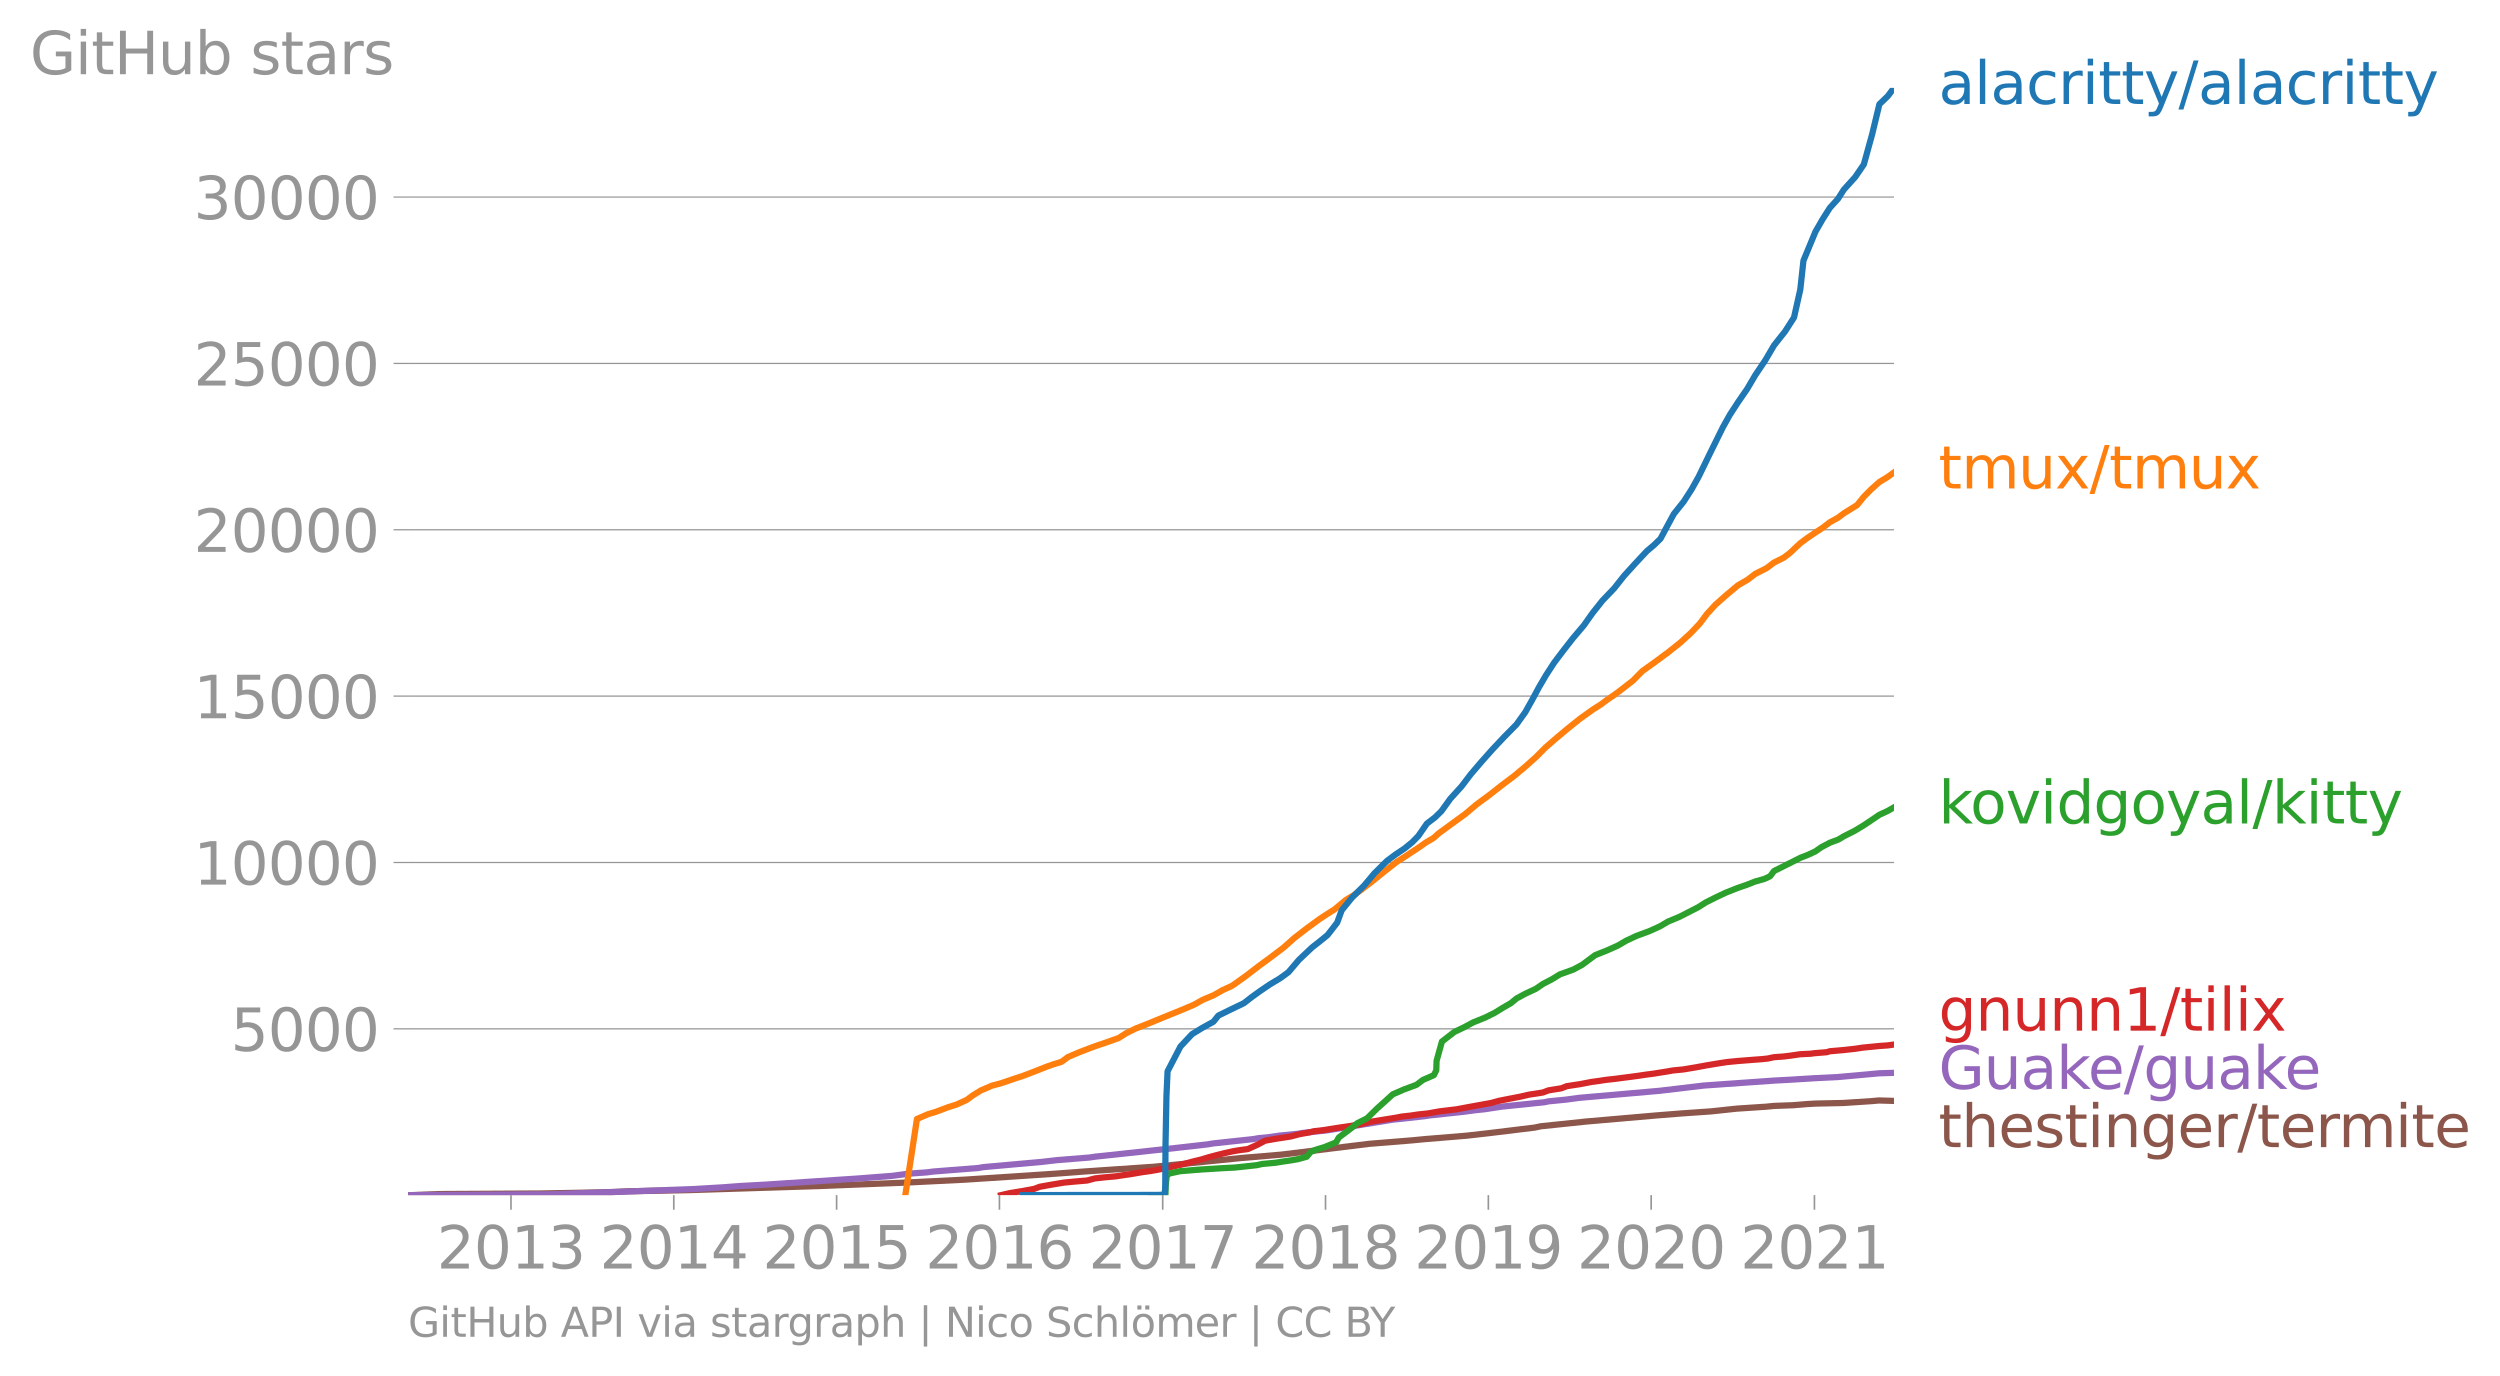 <svg height="441.03" viewBox="0 0 600.841 330.772" width="801.122" xmlns="http://www.w3.org/2000/svg" xmlns:xlink="http://www.w3.org/1999/xlink"><defs><style>*{stroke-linecap:butt;stroke-linejoin:round}</style></defs><g id="figure_1"><path d="M0 330.772h600.841V0H0z" style="fill:none" id="patch_1"/><g id="axes_1"><path d="M98.073 287.237h357.12V21.125H98.073z" style="fill:none" id="patch_2"/><path clip-path="url(#pf6d5e556a9)" d="m98.81 287.237 6.883-.264 24.26-.136 14.271-.263 4.445-.144 2.3-.12 14.524-.28 31.3-.976 8.181-.328 12.262-.487 14.677-.728 14.94-.976 7.311-.495 6.365-.48 16.657-1.136 6.711-.655 14.363-1.456 9.691-.815 21.108-2.599 10.113-.815 3.348-.32 9.922-.816 5.701-.648 10.685-1.303 1.536-.32 10.858-1.135 16.866-1.464 6.112-.487 7.039-.488 6.134-.656 7.139-.472 1.837-.183 4.586-.168 3.428-.28 1.877-.112 6.743-.144 6.79-.448 1.819-.16 3 .088h0" style="fill:none;stroke:#8c564b;stroke-linecap:square;stroke-width:1.5" id="line2d_1"/><g id="matplotlib.axis_1"><g id="xtick_1"><g id="line2d_2"><defs><path d="M0 0v3.5" id="m288467187e" style="stroke:#969696;stroke-width:.4"/></defs><use style="fill:#969696;stroke:#969696;stroke-width:.4" x="122.805" xlink:href="#m288467187e" y="287.237"/></g><g style="fill:#969696" transform="matrix(.14 0 0 -.14 104.99 304.875)" id="text_1"><defs><path d="M1228 531h2203V0H469v531q359 372 979 998 621 627 780 809 303 340 423 576 121 236 121 464 0 372-261 606-261 235-680 235-297 0-627-103-329-103-704-313v638q381 153 712 231 332 78 607 78 725 0 1156-363 431-362 431-968 0-288-108-546-107-257-392-607-78-91-497-524-418-433-1181-1211z" id="DejaVuSans-32" transform="scale(.016)"/><path d="M2034 4250q-487 0-733-480-245-479-245-1442 0-959 245-1439 246-480 733-480 491 0 736 480 246 480 246 1439 0 963-246 1442-245 480-736 480zm0 500q785 0 1199-621 414-620 414-1801 0-1178-414-1799Q2819-91 2034-91q-784 0-1198 620-414 621-414 1799 0 1181 414 1801 414 621 1198 621z" id="DejaVuSans-30" transform="scale(.016)"/><path d="M794 531h1031v3560L703 3866v575l1116 225h631V531h1031V0H794v531z" id="DejaVuSans-31" transform="scale(.016)"/><path d="M2597 2516q453-97 707-404 255-306 255-756 0-690-475-1069Q2609-91 1734-91q-293 0-604 58T488 141v609q262-153 574-231 313-78 654-78 593 0 904 234t311 681q0 413-289 645-289 233-804 233h-544v519h569q465 0 712 186t247 536q0 359-255 551-254 193-729 193-260 0-557-57-297-56-653-174v562q360 100 674 150t592 50q719 0 1137-327 419-326 419-882 0-388-222-655t-631-370z" id="DejaVuSans-33" transform="scale(.016)"/></defs><use xlink:href="#DejaVuSans-32"/><use x="63.623" xlink:href="#DejaVuSans-30"/><use x="127.246" xlink:href="#DejaVuSans-31"/><use x="190.869" xlink:href="#DejaVuSans-33"/></g></g><g id="xtick_2"><use style="fill:#969696;stroke:#969696;stroke-width:.4" x="161.936" xlink:href="#m288467187e" y="287.237" id="line2d_3"/><g style="fill:#969696" transform="matrix(.14 0 0 -.14 144.121 304.875)" id="text_2"><defs><path d="M2419 4116 825 1625h1594v2491zm-166 550h794V1625h666v-525h-666V0h-628v1100H313v609l1940 2957z" id="DejaVuSans-34" transform="scale(.016)"/></defs><use xlink:href="#DejaVuSans-32"/><use x="63.623" xlink:href="#DejaVuSans-30"/><use x="127.246" xlink:href="#DejaVuSans-31"/><use x="190.869" xlink:href="#DejaVuSans-34"/></g></g><g id="xtick_3"><use style="fill:#969696;stroke:#969696;stroke-width:.4" x="201.068" xlink:href="#m288467187e" y="287.237" id="line2d_4"/><g style="fill:#969696" transform="matrix(.14 0 0 -.14 183.253 304.875)" id="text_3"><defs><path d="M691 4666h2478v-532H1269V2991q137 47 274 70 138 23 276 23 781 0 1237-428 457-428 457-1159 0-753-469-1171Q2575-91 1722-91q-294 0-599 50Q819 9 494 109v635q281-153 581-228t634-75q541 0 856 284 316 284 316 772 0 487-316 771-315 285-856 285-253 0-505-56-251-56-513-175v2344z" id="DejaVuSans-35" transform="scale(.016)"/></defs><use xlink:href="#DejaVuSans-32"/><use x="63.623" xlink:href="#DejaVuSans-30"/><use x="127.246" xlink:href="#DejaVuSans-31"/><use x="190.869" xlink:href="#DejaVuSans-35"/></g></g><g id="xtick_4"><use style="fill:#969696;stroke:#969696;stroke-width:.4" x="240.2" xlink:href="#m288467187e" y="287.237" id="line2d_5"/><g style="fill:#969696" transform="matrix(.14 0 0 -.14 222.385 304.875)" id="text_4"><defs><path d="M2113 2584q-425 0-674-291-248-290-248-796 0-503 248-796 249-292 674-292t673 292q248 293 248 796 0 506-248 796-248 291-673 291zm1253 1979v-575q-238 112-480 171-242 60-480 60-625 0-955-422-329-422-376-1275 184 272 462 417 279 145 613 145 703 0 1111-427 408-426 408-1160 0-719-425-1154Q2819-91 2113-91q-810 0-1238 620-428 621-428 1799 0 1106 525 1764t1409 658q238 0 480-47t505-140z" id="DejaVuSans-36" transform="scale(.016)"/></defs><use xlink:href="#DejaVuSans-32"/><use x="63.623" xlink:href="#DejaVuSans-30"/><use x="127.246" xlink:href="#DejaVuSans-31"/><use x="190.869" xlink:href="#DejaVuSans-36"/></g></g><g id="xtick_5"><use style="fill:#969696;stroke:#969696;stroke-width:.4" x="279.439" xlink:href="#m288467187e" y="287.237" id="line2d_6"/><g style="fill:#969696" transform="matrix(.14 0 0 -.14 261.624 304.875)" id="text_5"><defs><path d="M525 4666h3000v-269L1831 0h-659l1594 4134H525v532z" id="DejaVuSans-37" transform="scale(.016)"/></defs><use xlink:href="#DejaVuSans-32"/><use x="63.623" xlink:href="#DejaVuSans-30"/><use x="127.246" xlink:href="#DejaVuSans-31"/><use x="190.869" xlink:href="#DejaVuSans-37"/></g></g><g id="xtick_6"><use style="fill:#969696;stroke:#969696;stroke-width:.4" x="318.571" xlink:href="#m288467187e" y="287.237" id="line2d_7"/><g style="fill:#969696" transform="matrix(.14 0 0 -.14 300.756 304.875)" id="text_6"><defs><path d="M2034 2216q-450 0-708-241-257-241-257-662 0-422 257-663 258-241 708-241t709 242q260 243 260 662 0 421-258 662-257 241-711 241zm-631 268q-406 100-633 378-226 279-226 679 0 559 398 884 399 325 1092 325 697 0 1094-325t397-884q0-400-227-679-226-278-629-378 456-106 710-416 255-309 255-755 0-679-414-1042Q2806-91 2034-91q-771 0-1186 362-414 363-414 1042 0 446 256 755 257 310 713 416zm-231 997q0-362 226-565 227-203 636-203 407 0 636 203 230 203 230 565 0 363-230 566-229 203-636 203-409 0-636-203-226-203-226-566z" id="DejaVuSans-38" transform="scale(.016)"/></defs><use xlink:href="#DejaVuSans-32"/><use x="63.623" xlink:href="#DejaVuSans-30"/><use x="127.246" xlink:href="#DejaVuSans-31"/><use x="190.869" xlink:href="#DejaVuSans-38"/></g></g><g id="xtick_7"><use style="fill:#969696;stroke:#969696;stroke-width:.4" x="357.703" xlink:href="#m288467187e" y="287.237" id="line2d_8"/><g style="fill:#969696" transform="matrix(.14 0 0 -.14 339.888 304.875)" id="text_7"><defs><path d="M703 97v575q238-113 481-172 244-59 479-59 625 0 954 420 330 420 377 1277-181-269-460-413-278-144-615-144-700 0-1108 423-408 424-408 1159 0 718 425 1152 425 435 1131 435 810 0 1236-621 427-620 427-1801 0-1103-524-1761Q2575-91 1691-91q-238 0-482 47Q966 3 703 97zm1256 1978q425 0 673 290 249 291 249 798 0 503-249 795-248 292-673 292t-673-292q-248-292-248-795 0-507 248-798 248-290 673-290z" id="DejaVuSans-39" transform="scale(.016)"/></defs><use xlink:href="#DejaVuSans-32"/><use x="63.623" xlink:href="#DejaVuSans-30"/><use x="127.246" xlink:href="#DejaVuSans-31"/><use x="190.869" xlink:href="#DejaVuSans-39"/></g></g><g id="xtick_8"><use style="fill:#969696;stroke:#969696;stroke-width:.4" x="396.835" xlink:href="#m288467187e" y="287.237" id="line2d_9"/><g style="fill:#969696" transform="matrix(.14 0 0 -.14 379.02 304.875)" id="text_8"><use xlink:href="#DejaVuSans-32"/><use x="63.623" xlink:href="#DejaVuSans-30"/><use x="127.246" xlink:href="#DejaVuSans-32"/><use x="190.869" xlink:href="#DejaVuSans-30"/></g></g><g id="xtick_9"><use style="fill:#969696;stroke:#969696;stroke-width:.4" x="436.074" xlink:href="#m288467187e" y="287.237" id="line2d_10"/><g style="fill:#969696" transform="matrix(.14 0 0 -.14 418.259 304.875)" id="text_9"><use xlink:href="#DejaVuSans-32"/><use x="63.623" xlink:href="#DejaVuSans-30"/><use x="127.246" xlink:href="#DejaVuSans-32"/><use x="190.869" xlink:href="#DejaVuSans-31"/></g></g></g><g id="matplotlib.axis_2"><g id="ytick_1"><path clip-path="url(#pf6d5e556a9)" d="M98.073 247.264h357.12" style="fill:none;stroke:#969696;stroke-linecap:square;stroke-width:.3" id="line2d_11"/><g id="line2d_12"><defs><path d="M0 0h-3.5" id="m61b2baf564" style="stroke:#969696;stroke-width:.3"/></defs><use style="fill:#969696;stroke:#969696;stroke-width:.3" x="98.073" xlink:href="#m61b2baf564" y="247.264"/></g><g style="fill:#969696" transform="matrix(.14 0 0 -.14 55.443 252.583)" id="text_10"><use xlink:href="#DejaVuSans-35"/><use x="63.623" xlink:href="#DejaVuSans-30"/><use x="127.246" xlink:href="#DejaVuSans-30"/><use x="190.869" xlink:href="#DejaVuSans-30"/></g></g><g id="ytick_2"><path clip-path="url(#pf6d5e556a9)" d="M98.073 207.284h357.12" style="fill:none;stroke:#969696;stroke-linecap:square;stroke-width:.3" id="line2d_13"/><use style="fill:#969696;stroke:#969696;stroke-width:.3" x="98.073" xlink:href="#m61b2baf564" y="207.284" id="line2d_14"/><g style="fill:#969696" transform="matrix(.14 0 0 -.14 46.536 212.603)" id="text_11"><use xlink:href="#DejaVuSans-31"/><use x="63.623" xlink:href="#DejaVuSans-30"/><use x="127.246" xlink:href="#DejaVuSans-30"/><use x="190.869" xlink:href="#DejaVuSans-30"/><use x="254.492" xlink:href="#DejaVuSans-30"/></g></g><g id="ytick_3"><path clip-path="url(#pf6d5e556a9)" d="M98.073 167.303h357.12" style="fill:none;stroke:#969696;stroke-linecap:square;stroke-width:.3" id="line2d_15"/><use style="fill:#969696;stroke:#969696;stroke-width:.3" x="98.073" xlink:href="#m61b2baf564" y="167.303" id="line2d_16"/><g style="fill:#969696" transform="matrix(.14 0 0 -.14 46.536 172.622)" id="text_12"><use xlink:href="#DejaVuSans-31"/><use x="63.623" xlink:href="#DejaVuSans-35"/><use x="127.246" xlink:href="#DejaVuSans-30"/><use x="190.869" xlink:href="#DejaVuSans-30"/><use x="254.492" xlink:href="#DejaVuSans-30"/></g></g><g id="ytick_4"><path clip-path="url(#pf6d5e556a9)" d="M98.073 127.322h357.12" style="fill:none;stroke:#969696;stroke-linecap:square;stroke-width:.3" id="line2d_17"/><use style="fill:#969696;stroke:#969696;stroke-width:.3" x="98.073" xlink:href="#m61b2baf564" y="127.322" id="line2d_18"/><g style="fill:#969696" transform="matrix(.14 0 0 -.14 46.536 132.641)" id="text_13"><use xlink:href="#DejaVuSans-32"/><use x="63.623" xlink:href="#DejaVuSans-30"/><use x="127.246" xlink:href="#DejaVuSans-30"/><use x="190.869" xlink:href="#DejaVuSans-30"/><use x="254.492" xlink:href="#DejaVuSans-30"/></g></g><g id="ytick_5"><path clip-path="url(#pf6d5e556a9)" d="M98.073 87.341h357.12" style="fill:none;stroke:#969696;stroke-linecap:square;stroke-width:.3" id="line2d_19"/><use style="fill:#969696;stroke:#969696;stroke-width:.3" x="98.073" xlink:href="#m61b2baf564" y="87.341" id="line2d_20"/><g style="fill:#969696" transform="matrix(.14 0 0 -.14 46.536 92.66)" id="text_14"><use xlink:href="#DejaVuSans-32"/><use x="63.623" xlink:href="#DejaVuSans-35"/><use x="127.246" xlink:href="#DejaVuSans-30"/><use x="190.869" xlink:href="#DejaVuSans-30"/><use x="254.492" xlink:href="#DejaVuSans-30"/></g></g><g id="ytick_6"><path clip-path="url(#pf6d5e556a9)" d="M98.073 47.36h357.12" style="fill:none;stroke:#969696;stroke-linecap:square;stroke-width:.3" id="line2d_21"/><use style="fill:#969696;stroke:#969696;stroke-width:.3" x="98.073" xlink:href="#m61b2baf564" y="47.361" id="line2d_22"/><g style="fill:#969696" transform="matrix(.14 0 0 -.14 46.536 52.68)" id="text_15"><use xlink:href="#DejaVuSans-33"/><use x="63.623" xlink:href="#DejaVuSans-30"/><use x="127.246" xlink:href="#DejaVuSans-30"/><use x="190.869" xlink:href="#DejaVuSans-30"/><use x="254.492" xlink:href="#DejaVuSans-30"/></g></g><g style="fill:#969696" transform="matrix(.14 0 0 -.14 7.2 17.838)" id="text_16"><defs><path d="M3809 666v1253H2778v519h1656V434q-365-259-806-392-440-133-940-133-1094 0-1712 639-617 640-617 1780 0 1144 617 1783 618 639 1712 639 456 0 867-113 411-112 758-331v-672q-350 297-744 447t-828 150q-857 0-1287-478-429-478-429-1425 0-944 429-1422 430-478 1287-478 334 0 596 58 263 58 472 180z" id="DejaVuSans-47" transform="scale(.016)"/><path d="M603 3500h575V0H603v3500zm0 1363h575v-729H603v729z" id="DejaVuSans-69" transform="scale(.016)"/><path d="M1172 4494v-994h1184v-447H1172V1153q0-428 117-550t477-122h590V0h-590q-666 0-919 248-253 249-253 905v1900H172v447h422v994h578z" id="DejaVuSans-74" transform="scale(.016)"/><path d="M628 4666h631V2753h2294v1913h631V0h-631v2222H1259V0H628v4666z" id="DejaVuSans-48" transform="scale(.016)"/><path d="M544 1381v2119h575V1403q0-497 193-746 194-248 582-248 465 0 735 297 271 297 271 810v1984h575V0h-575v538q-209-319-486-474-276-155-642-155-603 0-916 375-312 375-312 1097zm1447 2203z" id="DejaVuSans-75" transform="scale(.016)"/><path d="M3116 1747q0 634-261 995t-717 361q-457 0-718-361t-261-995q0-634 261-995t718-361q456 0 717 361t261 995zM1159 2969q182 312 458 463 277 152 661 152 638 0 1036-506 399-506 399-1331T3314 415Q2916-91 2278-91q-384 0-661 152-276 152-458 464V0H581v4863h578V2969z" id="DejaVuSans-62" transform="scale(.016)"/><path d="M2834 3397v-544q-243 125-506 187-262 63-544 63-428 0-642-131t-214-394q0-200 153-314t616-217l197-44q612-131 870-370t258-667q0-488-386-773Q2250-91 1575-91q-281 0-586 55T347 128v594q319-166 628-249 309-82 613-82 406 0 624 139 219 139 219 392 0 234-158 359-157 125-692 241l-200 47q-534 112-772 345-237 233-237 639 0 494 350 762 350 269 994 269 318 0 599-47 282-46 519-140z" id="DejaVuSans-73" transform="scale(.016)"/><path d="M2194 1759q-697 0-966-159t-269-544q0-306 202-486 202-179 548-179 479 0 768 339t289 901v128h-572zm1147 238V0h-575v531q-197-318-491-470T1556-91q-537 0-855 302-317 302-317 808 0 590 395 890 396 300 1180 300h807v57q0 397-261 614t-733 217q-300 0-585-72-284-72-546-216v532q315 122 612 182 297 61 578 61 760 0 1135-394 375-393 375-1193z" id="DejaVuSans-61" transform="scale(.016)"/><path d="M2631 2963q-97 56-211 82-114 27-251 27-488 0-749-317t-261-911V0H581v3500h578v-544q182 319 472 473 291 155 707 155 59 0 131-8 72-7 159-23l3-590z" id="DejaVuSans-72" transform="scale(.016)"/></defs><use xlink:href="#DejaVuSans-47"/><use x="77.49" xlink:href="#DejaVuSans-69"/><use x="105.273" xlink:href="#DejaVuSans-74"/><use x="144.482" xlink:href="#DejaVuSans-48"/><use x="219.678" xlink:href="#DejaVuSans-75"/><use x="283.057" xlink:href="#DejaVuSans-62"/><use x="346.533" xlink:href="#DejaVuSans-20"/><use x="378.32" xlink:href="#DejaVuSans-73"/><use x="430.42" xlink:href="#DejaVuSans-74"/><use x="469.629" xlink:href="#DejaVuSans-61"/><use x="530.908" xlink:href="#DejaVuSans-72"/><use x="572.021" xlink:href="#DejaVuSans-73"/></g></g><path clip-path="url(#pf6d5e556a9)" d="m98.073 287.237 34.579-.208 34.106-1.255 7.114-.424 4.103-.312 5.921-.32 4.649-.311 17.536-1.16 8.324-.64 3.907-.527 4.426-.312 1.599-.208 10.794-.848 1.244-.216 14.052-1.255 3.69-.424 7.745-.623 1.438-.216 5.961-.632 13.624-1.48 7.405-.839 1.184-.208 9.844-1.063 1.108-.208 2.267-.208 2.933-.424 4.226-.416 1.193-.208 5.944-.631 15.52-2.535 7.72-.84 1.37-.208 7.92-.847 3.212-.424 2.043-.208 4.152-.632 10.262-1.055.93-.208 4.274-.424 3.133-.424 19.28-1.687 10.635-1.263 16.865-1.192 3.554-.191 6.36-.392 5.5-.272 9.947-.904 3.447-.104h0" style="fill:none;stroke:#9467bd;stroke-linecap:square;stroke-width:1.5" id="line2d_23"/><path clip-path="url(#pf6d5e556a9)" d="m240.585 287.237 2.146-.496 3.097-.503 2.706-.504 1.34-.504 2.803-.504 3.028-.503 2.562-.248 3.008-.256 1.879-.504 2.234-.248 2.858-.256 1.573-.248 1.824-.255 2.942-.504 1.827-.248 1.489-.256 2.66-.504 2.098-.503 2.099-.504 1.821-.504 2.097-.504 1.66-.503 1.863-.504 1.99-.504 2.27-.504 1.55-.248 1.895-.255 2.24-1.008 1.922-1.008 2.88-.503 1.633-.248 1.642-.256 1.874-.504 2.703-.504.985-.247 2.233-.256 3.114-.504 1.66-.248 1.736-.248 2.842-.504 1.99-.503 3.091-.504 3.154-.504 1.244-.248 2.298-.256 1.606-.247 2.42-.256 2.814-.504 2.101-.248 2.062-.256 2.686-.504 2.785-.503 2.758-.504 1.84-.504 2.549-.504 2.604-.503 2.202-.504 1.667-.248 1.582-.256 1.329-.504 3.104-.503 1.294-.504 1.585-.248 1.694-.256 2.594-.504 1.807-.248 1.667-.255 2.228-.248 1.944-.256 1.936-.248 1.877-.256 1.643-.248 1.974-.256 3.14-.504 1.4-.247 2.565-.256 3.003-.504 2.748-.504 3.044-.504 1.621-.247 2.571-.256 1.97-.152 1.98-.16 2.031-.152 1.362-.152 1.404-.304 2.39-.176 1.449-.176 2.45-.36 2.586-.127.903-.128 2.898-.232.766-.232 3.196-.28 2.796-.304 2.023-.304 1.932-.184 1.82-.184 2.144-.151 1.098-.152" style="fill:none;stroke:#d62728;stroke-linecap:square;stroke-width:1.5" id="line2d_24"/><g style="fill:#1f77b4" transform="matrix(.14 0 0 -.14 465.907 24.988)" id="text_17"><defs><path d="M603 4863h575V0H603v4863z" id="DejaVuSans-6c" transform="scale(.016)"/><path d="M3122 3366v-538q-244 135-489 202t-495 67q-560 0-870-355-309-354-309-995t309-996q310-354 870-354 250 0 495 67t489 202V134Q2881 22 2623-34q-257-57-548-57-791 0-1257 497-465 497-465 1341 0 856 470 1346 471 491 1290 491 265 0 518-55 253-54 491-163z" id="DejaVuSans-63" transform="scale(.016)"/><path d="M2059-325q-243-625-475-815-231-191-618-191H506v481h338q237 0 368 113 132 112 291 531l103 262L191 3500h609L1894 763l1094 2737h609L2059-325z" id="DejaVuSans-79" transform="scale(.016)"/><path d="M1625 4666h531L531-594H0l1625 5260z" id="DejaVuSans-2f" transform="scale(.016)"/></defs><use xlink:href="#DejaVuSans-61"/><use x="61.279" xlink:href="#DejaVuSans-6c"/><use x="89.063" xlink:href="#DejaVuSans-61"/><use x="150.342" xlink:href="#DejaVuSans-63"/><use x="205.322" xlink:href="#DejaVuSans-72"/><use x="246.436" xlink:href="#DejaVuSans-69"/><use x="274.219" xlink:href="#DejaVuSans-74"/><use x="313.428" xlink:href="#DejaVuSans-74"/><use x="352.637" xlink:href="#DejaVuSans-79"/><use x="411.816" xlink:href="#DejaVuSans-2f"/><use x="445.508" xlink:href="#DejaVuSans-61"/><use x="506.787" xlink:href="#DejaVuSans-6c"/><use x="534.57" xlink:href="#DejaVuSans-61"/><use x="595.85" xlink:href="#DejaVuSans-63"/><use x="650.83" xlink:href="#DejaVuSans-72"/><use x="691.943" xlink:href="#DejaVuSans-69"/><use x="719.727" xlink:href="#DejaVuSans-74"/><use x="758.936" xlink:href="#DejaVuSans-74"/><use x="798.145" xlink:href="#DejaVuSans-79"/></g><g style="fill:#ff7f0e" transform="matrix(.14 0 0 -.14 465.907 117.4)" id="text_18"><defs><path d="M3328 2828q216 388 516 572t706 184q547 0 844-383 297-382 297-1088V0h-578v2094q0 503-179 746-178 244-543 244-447 0-707-297-259-296-259-809V0h-578v2094q0 506-178 748t-550 242q-441 0-701-298-259-298-259-808V0H581v3500h578v-544q197 322 472 475t653 153q382 0 649-194 267-193 395-562z" id="DejaVuSans-6d" transform="scale(.016)"/><path d="M3513 3500 2247 1797 3578 0h-678L1881 1375 863 0H184l1360 1831L300 3500h678l928-1247 928 1247h679z" id="DejaVuSans-78" transform="scale(.016)"/></defs><use xlink:href="#DejaVuSans-74"/><use x="39.209" xlink:href="#DejaVuSans-6d"/><use x="136.621" xlink:href="#DejaVuSans-75"/><use x="200" xlink:href="#DejaVuSans-78"/><use x="259.18" xlink:href="#DejaVuSans-2f"/><use x="292.871" xlink:href="#DejaVuSans-74"/><use x="332.08" xlink:href="#DejaVuSans-6d"/><use x="429.492" xlink:href="#DejaVuSans-75"/><use x="492.871" xlink:href="#DejaVuSans-78"/></g><g style="fill:#2ca02c" transform="matrix(.14 0 0 -.14 465.907 197.913)" id="text_19"><defs><path d="M581 4863h578V1991l1716 1509h734L1753 1863 3688 0h-750L1159 1709V0H581v4863z" id="DejaVuSans-6b" transform="scale(.016)"/><path d="M1959 3097q-462 0-731-361t-269-989q0-628 267-989 268-361 733-361 460 0 728 362 269 363 269 988 0 622-269 986-268 364-728 364zm0 487q750 0 1178-488 429-487 429-1349 0-859-429-1349Q2709-91 1959-91q-753 0-1180 489-426 490-426 1349 0 862 426 1349 427 488 1180 488z" id="DejaVuSans-6f" transform="scale(.016)"/><path d="M191 3500h609L1894 563l1094 2937h609L2284 0h-781L191 3500z" id="DejaVuSans-76" transform="scale(.016)"/><path d="M2906 2969v1894h575V0h-575v525q-181-312-458-464-276-152-664-152-634 0-1033 506-398 507-398 1332t398 1331q399 506 1033 506 388 0 664-152 277-151 458-463zM947 1747q0-634 261-995t717-361q456 0 718 361 263 361 263 995t-263 995q-262 361-718 361t-717-361q-261-361-261-995z" id="DejaVuSans-64" transform="scale(.016)"/><path d="M2906 1791q0 625-258 968-257 344-723 344-462 0-720-344-258-343-258-968 0-622 258-966t720-344q466 0 723 344 258 344 258 966zm575-1357q0-893-397-1329-396-436-1215-436-303 0-572 45t-522 139v559q253-137 500-202 247-66 503-66 566 0 847 295t281 892v285q-178-310-456-463T1784 0Q1141 0 747 490 353 981 353 1791q0 812 394 1302 394 491 1037 491 388 0 666-153t456-462v531h575V434z" id="DejaVuSans-67" transform="scale(.016)"/></defs><use xlink:href="#DejaVuSans-6b"/><use x="54.285" xlink:href="#DejaVuSans-6f"/><use x="115.467" xlink:href="#DejaVuSans-76"/><use x="174.646" xlink:href="#DejaVuSans-69"/><use x="202.43" xlink:href="#DejaVuSans-64"/><use x="265.906" xlink:href="#DejaVuSans-67"/><use x="329.383" xlink:href="#DejaVuSans-6f"/><use x="390.564" xlink:href="#DejaVuSans-79"/><use x="449.744" xlink:href="#DejaVuSans-61"/><use x="511.023" xlink:href="#DejaVuSans-6c"/><use x="538.807" xlink:href="#DejaVuSans-2f"/><use x="572.498" xlink:href="#DejaVuSans-6b"/><use x="630.408" xlink:href="#DejaVuSans-69"/><use x="658.191" xlink:href="#DejaVuSans-74"/><use x="697.4" xlink:href="#DejaVuSans-74"/><use x="736.609" xlink:href="#DejaVuSans-79"/></g><g style="fill:#d62728" transform="matrix(.14 0 0 -.14 465.907 247.704)" id="text_20"><defs><path d="M3513 2113V0h-575v2094q0 497-194 743-194 247-581 247-466 0-735-297-269-296-269-809V0H581v3500h578v-544q207 316 486 472 280 156 646 156 603 0 912-373 310-373 310-1098z" id="DejaVuSans-6e" transform="scale(.016)"/></defs><use xlink:href="#DejaVuSans-67"/><use x="63.477" xlink:href="#DejaVuSans-6e"/><use x="126.855" xlink:href="#DejaVuSans-75"/><use x="190.234" xlink:href="#DejaVuSans-6e"/><use x="253.613" xlink:href="#DejaVuSans-6e"/><use x="316.992" xlink:href="#DejaVuSans-31"/><use x="380.615" xlink:href="#DejaVuSans-2f"/><use x="414.307" xlink:href="#DejaVuSans-74"/><use x="453.516" xlink:href="#DejaVuSans-69"/><use x="481.299" xlink:href="#DejaVuSans-6c"/><use x="509.082" xlink:href="#DejaVuSans-69"/><use x="536.865" xlink:href="#DejaVuSans-78"/></g><g style="fill:#9467bd" transform="matrix(.14 0 0 -.14 465.907 261.704)" id="text_21"><defs><path d="M3597 1894v-281H953q38-594 358-905t892-311q331 0 642 81t618 244V178Q3153 47 2828-22t-659-69q-838 0-1327 487-489 488-489 1320 0 859 464 1363 464 505 1252 505 706 0 1117-455 411-454 411-1235zm-575 169q-6 471-264 752-258 282-683 282-481 0-770-272t-333-766l2050 4z" id="DejaVuSans-65" transform="scale(.016)"/></defs><use xlink:href="#DejaVuSans-47"/><use x="77.49" xlink:href="#DejaVuSans-75"/><use x="140.869" xlink:href="#DejaVuSans-61"/><use x="202.148" xlink:href="#DejaVuSans-6b"/><use x="256.434" xlink:href="#DejaVuSans-65"/><use x="317.957" xlink:href="#DejaVuSans-2f"/><use x="351.648" xlink:href="#DejaVuSans-67"/><use x="415.125" xlink:href="#DejaVuSans-75"/><use x="478.504" xlink:href="#DejaVuSans-61"/><use x="539.783" xlink:href="#DejaVuSans-6b"/><use x="594.068" xlink:href="#DejaVuSans-65"/></g><g style="fill:#8c564b" transform="matrix(.14 0 0 -.14 465.907 275.704)" id="text_22"><defs><path d="M3513 2113V0h-575v2094q0 497-194 743-194 247-581 247-466 0-735-297-269-296-269-809V0H581v4863h578V2956q207 316 486 472 280 156 646 156 603 0 912-373 310-373 310-1098z" id="DejaVuSans-68" transform="scale(.016)"/></defs><use xlink:href="#DejaVuSans-74"/><use x="39.209" xlink:href="#DejaVuSans-68"/><use x="102.588" xlink:href="#DejaVuSans-65"/><use x="164.111" xlink:href="#DejaVuSans-73"/><use x="216.211" xlink:href="#DejaVuSans-74"/><use x="255.42" xlink:href="#DejaVuSans-69"/><use x="283.203" xlink:href="#DejaVuSans-6e"/><use x="346.582" xlink:href="#DejaVuSans-67"/><use x="410.059" xlink:href="#DejaVuSans-65"/><use x="471.582" xlink:href="#DejaVuSans-72"/><use x="512.695" xlink:href="#DejaVuSans-2f"/><use x="546.387" xlink:href="#DejaVuSans-74"/><use x="585.596" xlink:href="#DejaVuSans-65"/><use x="647.119" xlink:href="#DejaVuSans-72"/><use x="686.482" xlink:href="#DejaVuSans-6d"/><use x="783.895" xlink:href="#DejaVuSans-69"/><use x="811.678" xlink:href="#DejaVuSans-74"/><use x="850.887" xlink:href="#DejaVuSans-65"/></g><g style="fill:#969696" transform="matrix(.097 0 0 -.097 98.073 321.282)" id="text_23"><defs><path d="m2188 4044-857-2322h1716l-859 2322zm-357 622h716L4325 0h-656l-425 1197H1141L716 0H50l1781 4666z" id="DejaVuSans-41" transform="scale(.016)"/><path d="M1259 4147V2394h794q441 0 681 228 241 228 241 650 0 419-241 647-240 228-681 228h-794zm-631 519h1425q785 0 1186-355 402-355 402-1039 0-691-402-1044-401-353-1186-353h-794V0H628v4666z" id="DejaVuSans-50" transform="scale(.016)"/><path d="M628 4666h631V0H628v4666z" id="DejaVuSans-49" transform="scale(.016)"/><path d="M1159 525v-1856H581v4831h578v-531q182 312 458 463 277 152 661 152 638 0 1036-506 399-506 399-1331T3314 415Q2916-91 2278-91q-384 0-661 152-276 152-458 464zm1957 1222q0 634-261 995t-717 361q-457 0-718-361t-261-995q0-634 261-995t718-361q456 0 717 361t261 995z" id="DejaVuSans-70" transform="scale(.016)"/><path d="M1344 4891v-6400H813v6400h531z" id="DejaVuSans-7c" transform="scale(.016)"/><path d="M628 4666h850L3547 763v3903h612V0h-850L1241 3903V0H628v4666z" id="DejaVuSans-4e" transform="scale(.016)"/><path d="M3425 4513v-616q-359 172-678 256-319 85-616 85-515 0-795-200t-280-569q0-310 186-468 186-157 705-254l381-78q706-135 1042-474t336-907q0-679-455-1029Q2797-91 1919-91q-331 0-705 75-373 75-773 222v650q384-215 753-325 369-109 725-109 540 0 834 212 294 213 294 607 0 343-211 537t-692 291l-385 75q-706 140-1022 440-315 300-315 835 0 619 436 975t1201 356q329 0 669-60 341-59 697-177z" id="DejaVuSans-53" transform="scale(.016)"/><path d="M1959 3097q-462 0-731-361t-269-989q0-628 267-989 268-361 733-361 460 0 728 362 269 363 269 988 0 622-269 986-268 364-728 364zm0 487q750 0 1178-488 429-487 429-1349 0-859-429-1349Q2709-91 1959-91q-753 0-1180 489-426 490-426 1349 0 862 426 1349 427 488 1180 488zm295 1266h634v-631h-634v631zm-1222 0h634v-631h-634v631z" id="DejaVuSans-f6" transform="scale(.016)"/><path d="M4122 4306v-665q-319 297-680 443-361 147-767 147-800 0-1225-489t-425-1414q0-922 425-1411t1225-489q406 0 767 147t680 444V359q-331-225-702-338-370-112-782-112-1060 0-1670 648-609 649-609 1771 0 1125 609 1773 610 649 1670 649 418 0 788-111 371-111 696-333z" id="DejaVuSans-43" transform="scale(.016)"/><path d="M1259 2228V519h1013q509 0 754 211 246 211 246 645 0 438-246 645-245 208-754 208H1259zm0 1919V2741h935q462 0 688 173 227 174 227 530 0 353-227 528-226 175-688 175h-935zm-631 519h1613q722 0 1112-300 391-300 391-853 0-429-200-682t-588-315q466-100 724-418 258-317 258-792 0-625-425-966Q3088 0 2303 0H628v4666z" id="DejaVuSans-42" transform="scale(.016)"/><path d="M-13 4666h679l1293-1919 1285 1919h678L2272 2222V0h-634v2222L-13 4666z" id="DejaVuSans-59" transform="scale(.016)"/></defs><use xlink:href="#DejaVuSans-47"/><use x="77.49" xlink:href="#DejaVuSans-69"/><use x="105.273" xlink:href="#DejaVuSans-74"/><use x="144.482" xlink:href="#DejaVuSans-48"/><use x="219.678" xlink:href="#DejaVuSans-75"/><use x="283.057" xlink:href="#DejaVuSans-62"/><use x="346.533" xlink:href="#DejaVuSans-20"/><use x="378.32" xlink:href="#DejaVuSans-41"/><use x="446.729" xlink:href="#DejaVuSans-50"/><use x="507.031" xlink:href="#DejaVuSans-49"/><use x="536.523" xlink:href="#DejaVuSans-20"/><use x="568.311" xlink:href="#DejaVuSans-76"/><use x="627.49" xlink:href="#DejaVuSans-69"/><use x="655.273" xlink:href="#DejaVuSans-61"/><use x="716.553" xlink:href="#DejaVuSans-20"/><use x="748.34" xlink:href="#DejaVuSans-73"/><use x="800.439" xlink:href="#DejaVuSans-74"/><use x="839.648" xlink:href="#DejaVuSans-61"/><use x="900.928" xlink:href="#DejaVuSans-72"/><use x="940.291" xlink:href="#DejaVuSans-67"/><use x="1003.768" xlink:href="#DejaVuSans-72"/><use x="1044.881" xlink:href="#DejaVuSans-61"/><use x="1106.16" xlink:href="#DejaVuSans-70"/><use x="1169.637" xlink:href="#DejaVuSans-68"/><use x="1233.016" xlink:href="#DejaVuSans-20"/><use x="1264.803" xlink:href="#DejaVuSans-7c"/><use x="1298.494" xlink:href="#DejaVuSans-20"/><use x="1330.281" xlink:href="#DejaVuSans-4e"/><use x="1405.086" xlink:href="#DejaVuSans-69"/><use x="1432.869" xlink:href="#DejaVuSans-63"/><use x="1487.85" xlink:href="#DejaVuSans-6f"/><use x="1549.031" xlink:href="#DejaVuSans-20"/><use x="1580.818" xlink:href="#DejaVuSans-53"/><use x="1644.295" xlink:href="#DejaVuSans-63"/><use x="1699.275" xlink:href="#DejaVuSans-68"/><use x="1762.654" xlink:href="#DejaVuSans-6c"/><use x="1790.438" xlink:href="#DejaVuSans-f6"/><use x="1851.619" xlink:href="#DejaVuSans-6d"/><use x="1949.031" xlink:href="#DejaVuSans-65"/><use x="2010.555" xlink:href="#DejaVuSans-72"/><use x="2051.668" xlink:href="#DejaVuSans-20"/><use x="2083.455" xlink:href="#DejaVuSans-7c"/><use x="2117.146" xlink:href="#DejaVuSans-20"/><use x="2148.934" xlink:href="#DejaVuSans-43"/><use x="2218.758" xlink:href="#DejaVuSans-43"/><use x="2288.582" xlink:href="#DejaVuSans-20"/><use x="2320.369" xlink:href="#DejaVuSans-42"/><use x="2383.473" xlink:href="#DejaVuSans-59"/></g><path clip-path="url(#pf6d5e556a9)" d="m276.662 287.237.004-.008 3.438-.008v-.016l.001-.04v-.072l.004-.144.007-.288.015-.575.036-1.152.238-2.31.6-.576 2.673-.576 1.882-.144 1.663-.144 1.956-.144 2.394-.144 2.27-.144 2.893-.144 2.737-.287 2.59-.288 1.28-.288 3.163-.288 1.796-.288 1.984-.288 1.634-.288 2.141-.583.946-1.152 1.355-.576 1.913-.575 2.834-1.152.646-1.16 3.065-2.302 1.408-1.151 2.321-1.16 2.349-2.303 2.561-2.31 1.256-1.152 2.644-1.152 3.093-1.151 1.523-1.16 2.634-1.15.583-1.152.073-2.311 1.287-4.614 2.975-2.303 2.388-1.151 2.172-1.16 2.844-1.151 2.321-1.152 1.85-1.151 2.008-1.16 1.408-1.151 2.153-1.152 2.46-1.151 1.69-1.16 2.206-1.15 1.876-1.152 3.211-1.152 2.163-1.16 3.086-2.302 2.884-1.152 2.592-1.159 1.963-1.151 2.451-1.152 3.124-1.151 2.556-1.16 1.965-1.151 2.757-1.152 2.253-1.151 2.262-1.16 1.81-1.151 2.301-1.151 2.42-1.152 2.92-1.16 2.24-.775 2-.784 2.208-.623 1.352-.632.938-1.255 3.173-1.584 3.134-1.583 1.945-.767 1.659-.768 1.493-1.04 1.993-1.047 2.074-.776 1.286-.775 2.63-1.328 2.196-1.327 1.886-1.263 1.864-1.264 1.924-.887 1.572-.888" style="fill:none;stroke:#2ca02c;stroke-linecap:square;stroke-width:1.5" id="line2d_25"/><path clip-path="url(#pf6d5e556a9)" d="m217.578 287.237 2.8-18.311 2.665-1.143 1.869-.568 1.534-.576 1.508-.568 1.863-.575 2.52-1.144 1.55-1.143 1.872-1.144 2.66-1.143 2.163-.576 1.699-.576 1.656-.567 1.784-.576 3-1.143 2.888-1.144 1.652-.576 1.882-.575 1.527-1.144 2.687-1.143 2.974-1.144 1.626-.575 1.718-.576 3.21-1.144 1.773-1.143 2.343-1.144 2.918-1.143 2.767-1.143 2.803-1.144 2.822-1.143 2.686-1.152 2.033-1.143 2.705-1.144 2.004-1.143 2.461-1.152 3.21-2.286 2.983-2.295L305.5 230l3.023-2.287 2.564-2.287 2.97-2.295 3.13-2.287 1.748-1.143 1.821-1.152 2.74-2.287 1.906-1.143 1.6-1.152 2.964-2.286 2.827-2.287 2.921-2.287 1.824-1.144 1.731-1.151 1.745-1.144 1.609-1.143 1.932-1.144 1.29-1.151 3.139-2.287 3.151-2.295 2.71-2.287 3.1-2.287 2.912-2.286 3.05-2.295 2.734-2.287 2.559-2.295 2.274-2.287 2.647-2.295 2.736-2.287 2.853-2.287 3.2-2.287 1.82-1.143 1.524-1.152 1.697-1.143 1.532-1.143 2.96-2.295 2.256-2.287 3.202-2.295 3.08-2.287 2.876-2.287 2.498-2.287 2.174-2.295 1.704-2.287 2.113-2.295 2.591-2.286 2.735-2.295 2.38-1.384 1.811-1.391 2.701-1.36 1.797-1.359 2.322-1.151 1.507-1.152 2.448-2.31 1.757-1.304 1.936-1.311 1.879-1.224 1.55-1.223 1.927-1.064 1.424-1.063 3.21-1.999 1.621-2.007 1.761-1.775 1.99-1.775 1.903-1.152 1.598-1.151" style="fill:none;stroke:#ff7f0e;stroke-linecap:square;stroke-width:1.5" id="line2d_26"/><path clip-path="url(#pf6d5e556a9)" d="m245.773 287.237.24-.008 10.136-.008.079-.008.496-.008 16.136-.008 2.724-.008 2.288-.008 1.97-.008.008-.024.02-.096.013-.184.046-.375.11-.744.023-1.487.011-2.975.038-5.957.23-11.906.268-5.95 3.097-5.957 2.79-2.974 2.426-1.487 2.697-1.488 1.203-1.487 3.03-1.487 3.09-1.488 1.93-1.495 2.06-1.487 2.2-1.487 2.473-1.488 2.047-1.487 2.532-2.975 3.146-2.982 1.906-1.487 1.82-1.488 2.313-2.974 1.09-2.975 2.417-2.982 2.983-2.975 2.5-2.975 3.017-2.974 2-1.487 2.23-1.496 1.822-1.487 1.448-1.487 2.06-2.975 1.947-1.487 1.526-1.487 2.145-2.983 2.703-2.975 2.267-2.974 2.541-2.975 2.656-2.982 2.8-2.975 2.934-2.974 2.132-2.975 1.674-2.983 1.594-2.974 1.745-2.975 1.932-2.974 2.257-2.983 2.327-2.974 2.528-2.975 2.105-2.975 2.366-2.982 2.844-2.975 2.355-2.974 2.697-2.975 2.785-2.982 1.753-1.488 1.528-1.487 1.591-2.974 1.61-2.975 2.384-2.983 1.911-2.974 1.663-2.975 2.896-5.957 2.941-5.957 1.665-2.975 1.932-2.982 2.257-3.279 1.934-3.286 2.402-3.574 2.096-3.575 2.651-3.35 2.157-3.358 1.507-6.71.762-6.956 2.889-6.964 1.636-2.855 1.808-2.855 1.973-2.183 1.385-2.19 2.742-3.04 2.076-3.038 1.996-7.228 1.745-7.237 2.03-1.959 1.467-1.967" style="fill:none;stroke:#1f77b4;stroke-linecap:square;stroke-width:1.5" id="line2d_27"/></g></g><defs><clipPath id="pf6d5e556a9"><path d="M98.073 21.125h357.12v266.112H98.073z"/></clipPath></defs></svg>
